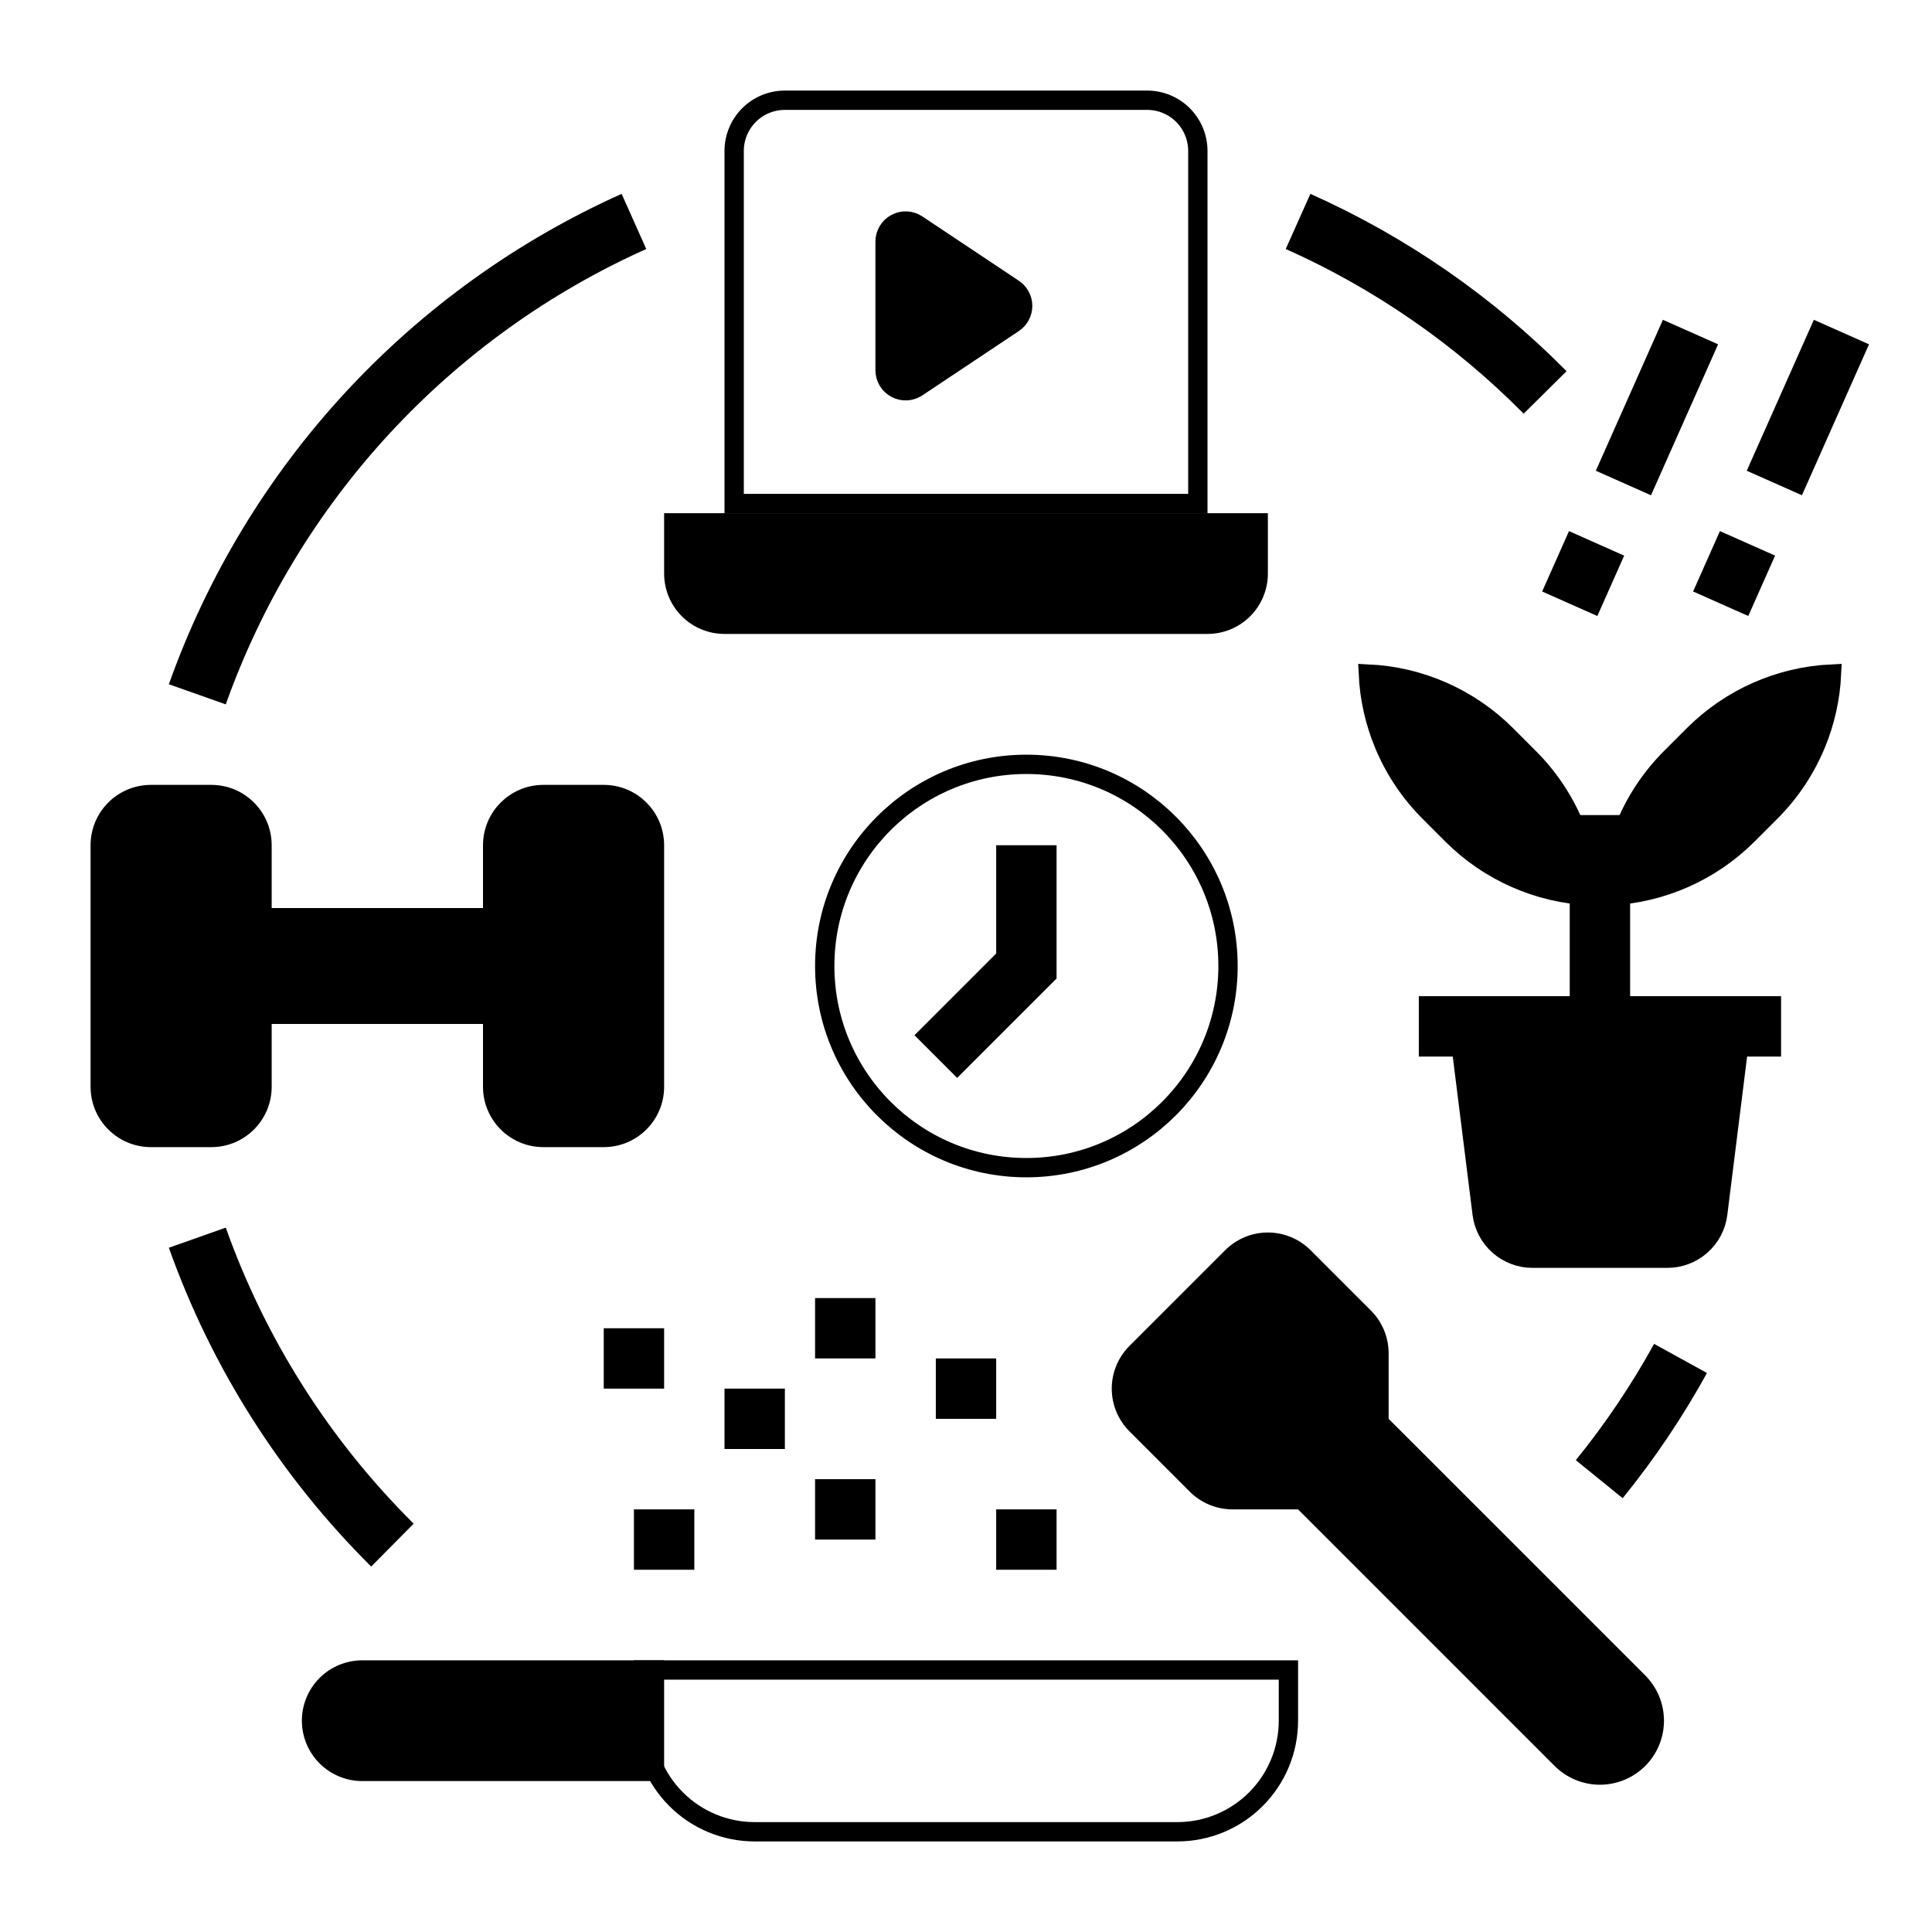 <svg width="100" height="100" viewBox="0 0 100 100" fill="none" xmlns="http://www.w3.org/2000/svg">
<path d="M40.625 5.188H59.375C60.071 5.188 60.739 5.464 61.231 5.956C61.723 6.449 62 7.116 62 7.812V26.062H38V7.812C38 7.116 38.277 6.449 38.769 5.956C39.261 5.464 39.929 5.188 40.625 5.188Z" stroke="black"/>
<path d="M34.875 29.688V27.062H65.125V29.688C65.125 30.384 64.848 31.051 64.356 31.544C63.864 32.036 63.196 32.312 62.5 32.312H37.5C36.804 32.312 36.136 32.036 35.644 31.544C35.152 31.051 34.875 30.384 34.875 29.688Z" fill="black" stroke="black"/>
<path d="M78.864 21.412C75.324 17.831 71.148 14.94 66.55 12.888L67.825 10.034C72.776 12.244 77.273 15.356 81.084 19.213L78.864 21.412Z" fill="black"/>
<path d="M11.686 36.458L8.74 35.417C10.73 29.823 13.833 24.69 17.861 20.328C21.889 15.966 26.758 12.464 32.175 10.034L33.45 12.888C28.419 15.144 23.897 18.395 20.157 22.446C16.416 26.497 13.535 31.264 11.686 36.458V36.458Z" fill="black"/>
<path d="M19.213 81.084C14.53 76.438 10.95 70.799 8.74 64.583L11.686 63.542C13.739 69.314 17.063 74.55 21.412 78.864L19.213 81.084Z" fill="black"/>
<path d="M83.99 77.547L81.564 75.578C83.09 73.696 84.446 71.682 85.616 69.559L88.353 71.066C87.094 73.352 85.634 75.52 83.99 77.547V77.547Z" fill="black"/>
<path d="M47.464 11.619L52.46 14.949C52.606 15.046 52.725 15.178 52.807 15.332C52.89 15.486 52.933 15.658 52.933 15.833C52.933 16.008 52.89 16.18 52.807 16.334C52.725 16.489 52.606 16.62 52.46 16.717L47.464 20.048C47.304 20.154 47.118 20.215 46.926 20.225C46.734 20.234 46.543 20.191 46.374 20.1C46.204 20.01 46.062 19.875 45.964 19.71C45.865 19.545 45.812 19.356 45.812 19.164V12.503C45.812 12.31 45.865 12.122 45.964 11.957C46.062 11.792 46.204 11.657 46.374 11.566C46.543 11.475 46.734 11.432 46.926 11.441C47.118 11.451 47.304 11.512 47.464 11.619Z" fill="black" stroke="black"/>
<path d="M63.562 50C63.562 55.764 58.889 60.438 53.125 60.438C47.361 60.438 42.688 55.764 42.688 50C42.688 44.236 47.361 39.562 53.125 39.562C58.889 39.562 63.562 44.236 63.562 50Z" stroke="black"/>
<path d="M49.542 55.085L48.04 53.583L51.916 49.706L52.062 49.56V49.353V44.25H54.188V50.44L49.542 55.085Z" fill="black" stroke="black"/>
<path d="M7.812 41.125H10.938C12.387 41.125 13.562 42.3 13.562 43.75V56.25C13.562 57.7 12.387 58.875 10.938 58.875H7.812C6.363 58.875 5.188 57.7 5.188 56.25V43.75C5.188 42.3 6.363 41.125 7.812 41.125Z" fill="black" stroke="black"/>
<path d="M13.5 47.5H25.5V52.5H13.5V47.5Z" fill="black" stroke="black"/>
<path d="M28.125 41.125H31.25C32.7 41.125 33.875 42.3 33.875 43.75V56.25C33.875 57.7 32.7 58.875 31.25 58.875H28.125C26.675 58.875 25.5 57.7 25.5 56.25V43.75C25.5 42.3 26.675 41.125 28.125 41.125Z" fill="black" stroke="black"/>
<path d="M18.75 85.938C17.921 85.938 17.126 86.267 16.54 86.853C15.954 87.439 15.625 88.234 15.625 89.062C15.625 89.891 15.954 90.686 16.54 91.272C17.126 91.858 17.921 92.188 18.75 92.188H34.375V85.938H18.75Z" fill="black"/>
<path d="M51.562 70.312H48.438V73.438H51.562V70.312Z" fill="black"/>
<path d="M34.375 68.75H31.25V71.875H34.375V68.75Z" fill="black"/>
<path d="M35.938 78.125H32.812V81.25H35.938V78.125Z" fill="black"/>
<path d="M40.625 71.875H37.5V75H40.625V71.875Z" fill="black"/>
<path d="M45.312 76.562H42.188V79.688H45.312V76.562Z" fill="black"/>
<path d="M45.312 67.188H42.188V70.312H45.312V67.188Z" fill="black"/>
<path d="M54.688 78.125H51.562V81.25H54.688V78.125Z" fill="black"/>
<path d="M76.716 62.826L75.566 53.625H90.059L88.909 62.826C88.829 63.461 88.521 64.044 88.041 64.468C87.561 64.891 86.944 65.125 86.304 65.125H79.321C78.681 65.125 78.064 64.891 77.584 64.468C77.104 64.044 76.796 63.461 76.716 62.826Z" fill="black" stroke="black"/>
<path d="M81.75 42.688H83.875V52.625H81.75V42.688Z" fill="black" stroke="black"/>
<path d="M90.461 43.207C88.553 45.114 86.007 46.236 83.325 46.363C83.384 45.117 83.658 43.89 84.136 42.736C84.68 41.423 85.476 40.231 86.481 39.227L87.664 38.043C89.572 36.136 92.118 35.014 94.8 34.887C94.741 36.133 94.467 37.36 93.989 38.514C93.445 39.827 92.649 41.019 91.644 42.023L90.461 43.207Z" fill="black" stroke="black"/>
<path d="M71.636 38.514C71.158 37.36 70.884 36.133 70.825 34.887C73.507 35.014 76.053 36.136 77.961 38.043L79.144 39.227C80.149 40.231 80.945 41.423 81.489 42.736C81.967 43.89 82.241 45.117 82.3 46.363C79.618 46.236 77.072 45.114 75.164 43.207L73.981 42.023C72.976 41.019 72.18 39.827 71.636 38.514Z" fill="black" stroke="black"/>
<path d="M86.072 16.553L82.6 24.366L85.456 25.635L88.928 17.822L86.072 16.553Z" fill="black"/>
<path d="M81.211 27.49L79.822 30.616L82.678 31.885L84.067 28.76L81.211 27.49Z" fill="black"/>
<path d="M71.375 73.438V73.645L71.521 73.791L84.803 87.072C85.064 87.334 85.271 87.644 85.413 87.985C85.554 88.327 85.627 88.693 85.627 89.062C85.627 89.432 85.554 89.798 85.413 90.14C85.271 90.481 85.064 90.791 84.803 91.053C84.541 91.314 84.231 91.521 83.889 91.663C83.548 91.804 83.182 91.877 82.812 91.877C82.443 91.877 82.077 91.804 81.735 91.663C81.394 91.521 81.084 91.314 80.822 91.053L67.541 77.772L67.395 77.625H67.188H63.794C63.45 77.625 63.108 77.557 62.79 77.425C62.471 77.293 62.182 77.1 61.938 76.856L58.813 73.731C58.569 73.487 58.376 73.198 58.244 72.88C58.112 72.561 58.044 72.22 58.044 71.875C58.044 71.53 58.112 71.189 58.244 70.871C58.376 70.552 58.569 70.263 58.813 70.019L63.769 65.063C64.013 64.82 64.302 64.626 64.62 64.494C64.939 64.362 65.28 64.294 65.625 64.294C65.97 64.294 66.311 64.362 66.629 64.494C66.948 64.626 67.237 64.82 67.481 65.063L70.606 68.188C70.85 68.432 71.043 68.721 71.175 69.04C71.307 69.358 71.375 69.7 71.375 70.044V73.438Z" fill="black" stroke="black"/>
<path d="M93.885 16.553L90.412 24.366L93.268 25.635L96.74 17.822L93.885 16.553Z" fill="black"/>
<path d="M89.023 27.49L87.635 30.615L90.49 31.884L91.879 28.759L89.023 27.49Z" fill="black"/>
<path d="M60.938 94.812H39.062C37.538 94.812 36.075 94.207 34.997 93.128C33.918 92.05 33.312 90.588 33.312 89.062V86.438H66.688V89.062C66.688 90.588 66.082 92.05 65.003 93.128C63.925 94.207 62.462 94.812 60.938 94.812Z" stroke="black"/>
<path d="M73.938 52.062H91.688V54.188H73.938V52.062Z" fill="black" stroke="black"/>
</svg>
